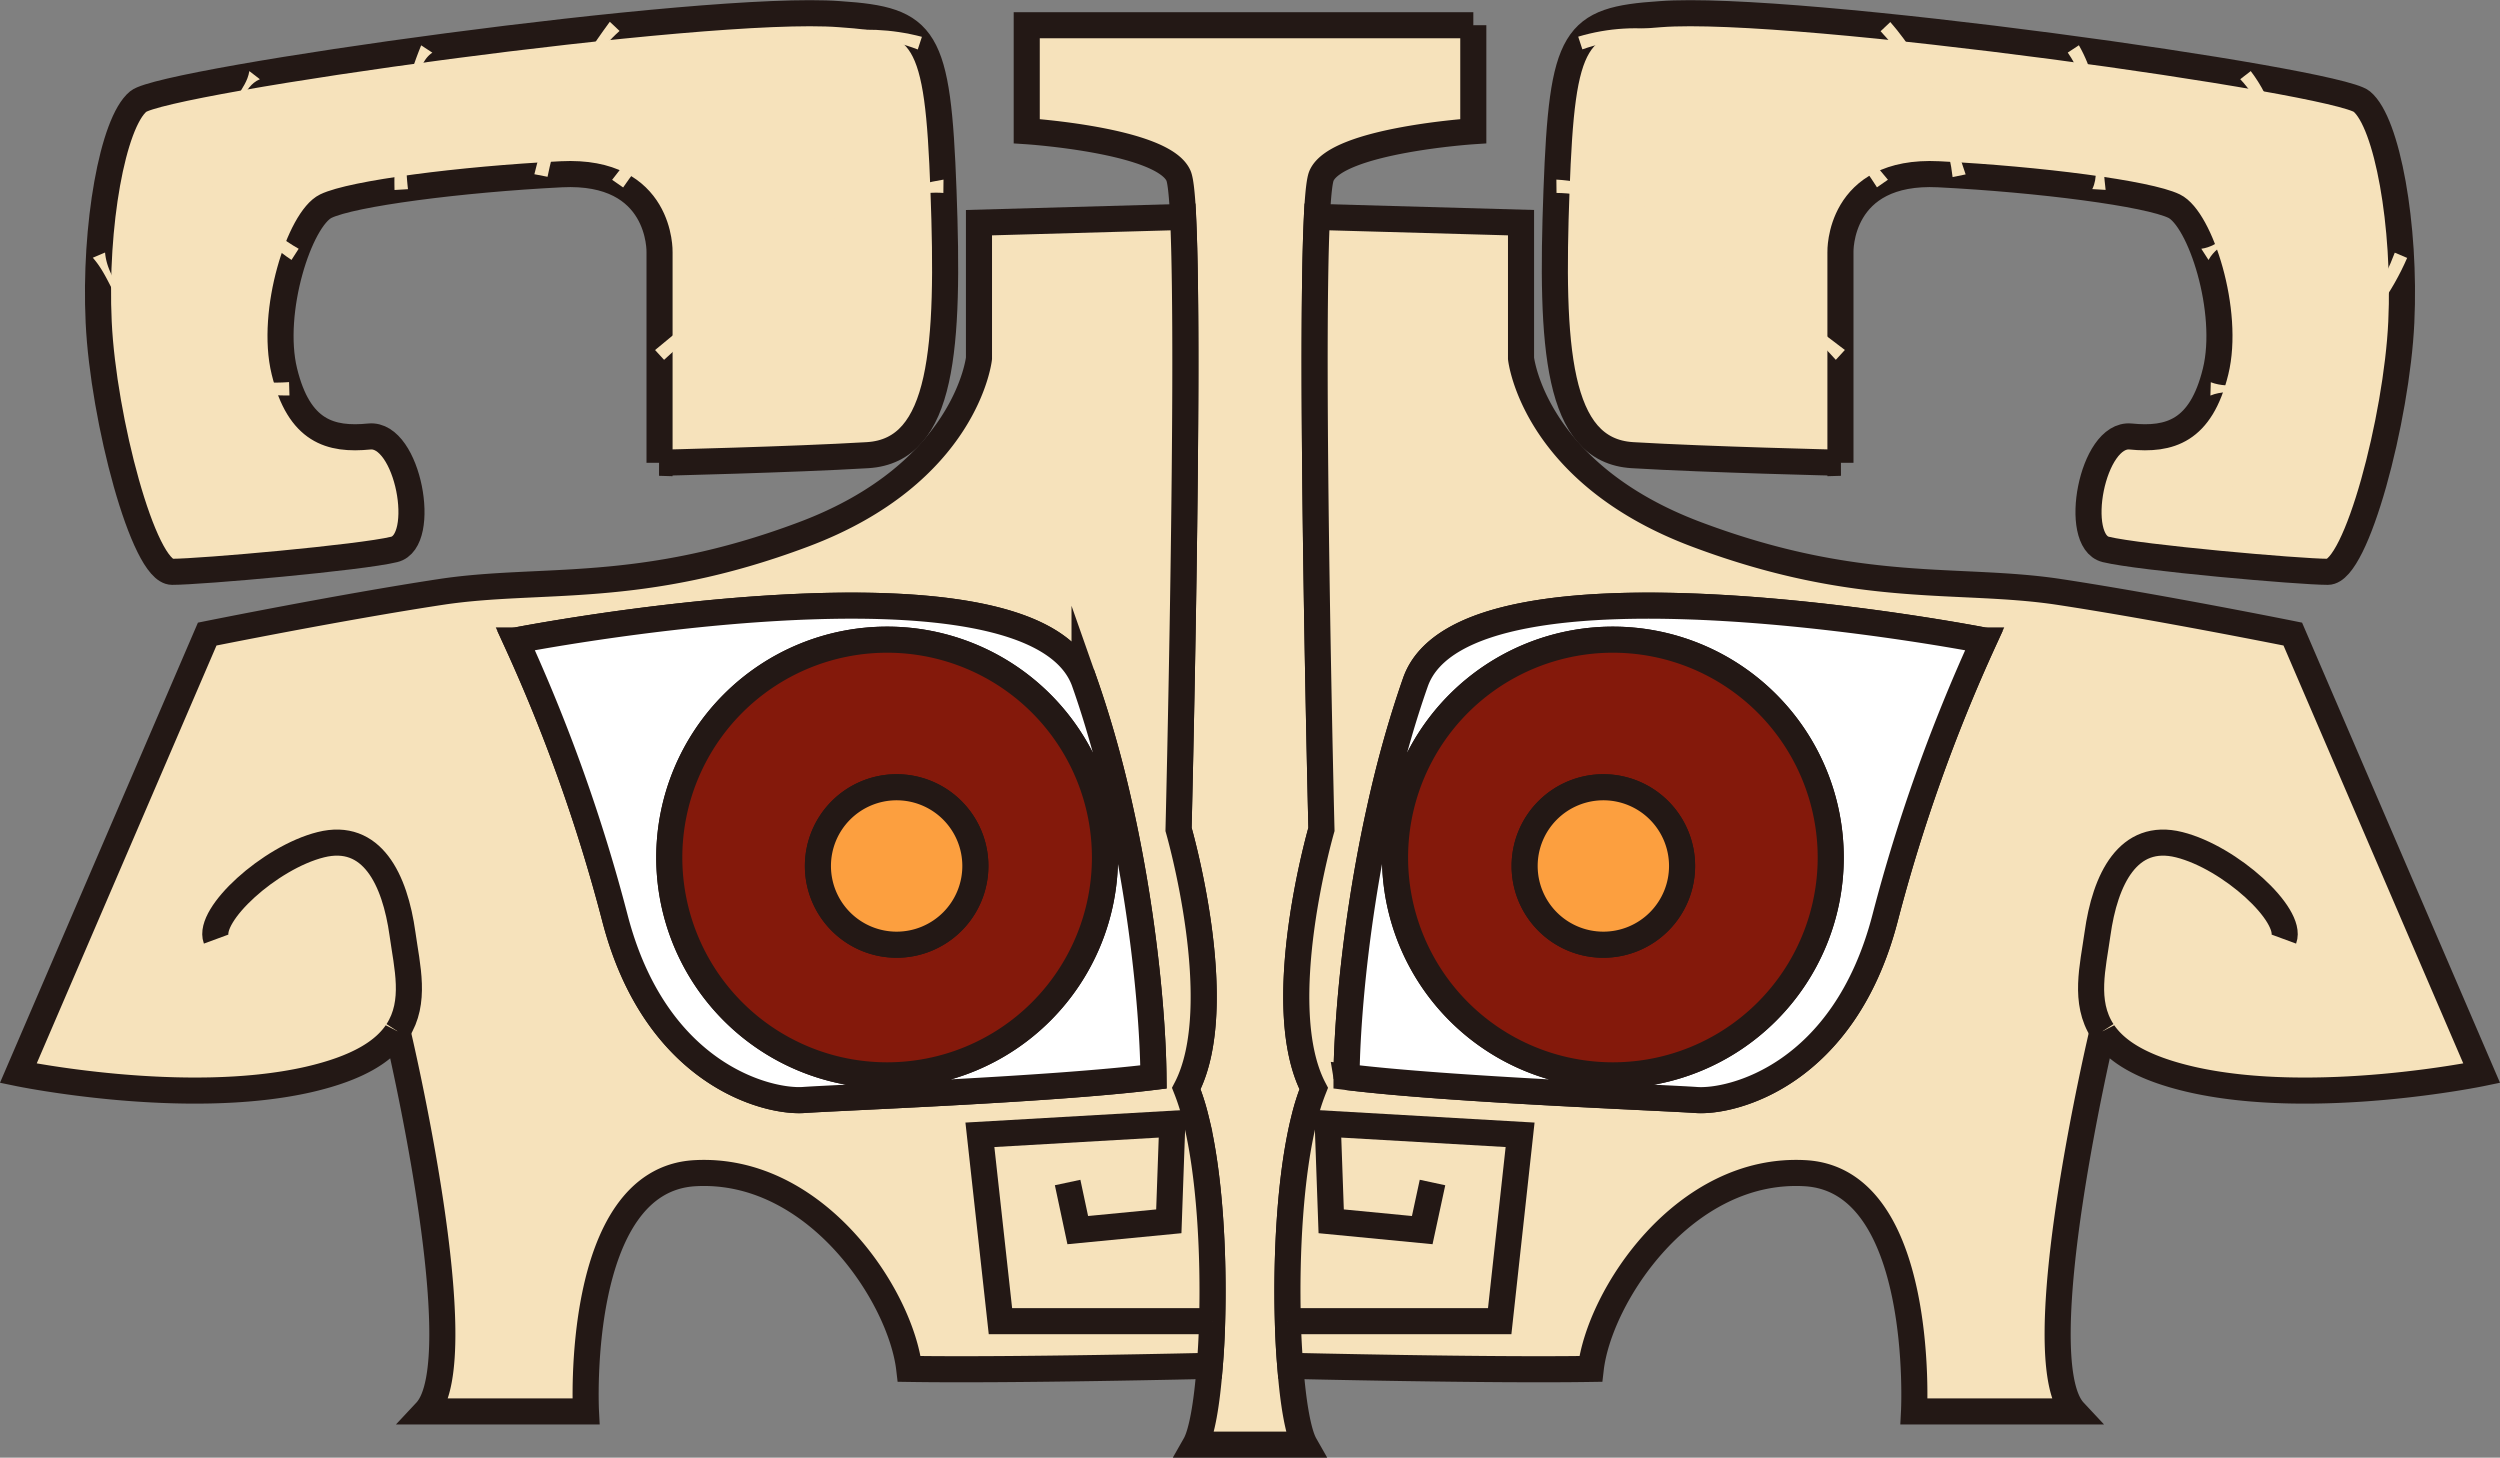 <svg xmlns="http://www.w3.org/2000/svg" width="479.138" height="279.372" viewBox="0 0 479.138 279.372">
  <rect x="0" y="0" width="479.138" height="279.372" fill="#808080" stroke="none"/>
  <g id="oodargon-1" transform="translate(-162.393 -6.966)">
    <g id="组_272" data-name="组 272" transform="translate(165.9 9.499)">
      <path id="路径_390" data-name="路径 390" d="M327.134,1.4V21.713s-26.164,1.712-29.1,8.559c-.358.843-.639,3.373-.843,7.154,0,.23-.026.46-.026.715-1.354,27.85.869,117.379.869,117.379s-9.786,33.752-1.482,49.67a43.288,43.288,0,0,0-1.814,5.723c-2.683,10.655-3.5,25.934-3.143,38.862.077,3.015.23,5.9.46,8.559.537,7.256,1.533,12.9,2.785,15.1h-21c1.252-2.2,2.248-7.844,2.785-15.1.23-2.657.383-5.544.46-8.559.358-12.929-.46-28.208-3.143-38.862a43.276,43.276,0,0,0-1.814-5.723c8.3-15.918-1.482-49.67-1.482-49.67s2.223-89.529.869-117.379c0-.256-.025-.485-.025-.715-.2-3.781-.486-6.311-.843-7.154-2.938-6.848-29.1-8.559-29.1-8.559V1.4h85.594Z" transform="translate(-48.276 0.901)" fill="#f6e2bb" stroke="#231815" stroke-miterlimit="10" stroke-width="5"/>
      <path id="路径_391" data-name="路径 391" d="M391.563,188.553a43.285,43.285,0,0,0-1.814-5.723c8.3-15.918-1.482-49.67-1.482-49.67s2.223-89.529.869-117.379l-39.118,1.1v26.01s-2.351,22.025-33.676,33.752c-31.3,11.753-50.13,8.074-69.472,11.012-19.316,2.938-44.765,8.074-44.765,8.074L165.9,179.891s31.81,6.592,55.521,1.226c9.633-2.2,14.666-5.468,17.144-9.275,0,0,14.922,62.752,5.468,72.87h30.661s-2.3-44.356,20.875-45.659c23.149-1.3,39.45,23.481,41.085,37.508,19.9.307,56.39-.562,57.591-.588.23-2.657.383-5.544.46-8.559.358-12.929-.46-28.208-3.143-38.862Zm-56.824-4.471c-8.815.46-15.816.767-18.32.945-6.848.485-28.361-4.727-36.18-34.9a323.12,323.12,0,0,0-18.933-53.171s99.315-19.418,108.948,8a209.664,209.664,0,0,1,6.822,24.35c4.522,20.262,6.285,39.936,6.388,51.306-12.622,1.559-33.42,2.708-48.725,3.475Z" transform="translate(-165.9 23.263)" fill="#f6e2bb" stroke="#231815" stroke-miterlimit="10" stroke-width="5"/>
      <path id="路径_392" data-name="路径 392" d="M180.84,81.207c-1.712-4.65,10.271-15.637,20.057-18.09S215.1,69.709,216.56,80.236c.869,6.26,2.683,13.031-.971,18.626" transform="translate(-142.923 96.244)" fill="#f6e2bb" stroke="#231815" stroke-miterlimit="10" stroke-width="5"/>
      <path id="路径_393" data-name="路径 393" d="M255.3,101.96h-.026" transform="translate(-26.925 157.278)" fill="#f6e2bb" stroke="#231815" stroke-miterlimit="10" stroke-width="5"/>
      <path id="路径_394" data-name="路径 394" d="M282.539,121.64H241.965l-3.935-35.72L274.9,83.8l-.664,18.7-17.451,1.686-1.942-9.122" transform="translate(-53.734 129.038)" fill="#f6e2bb" stroke="#231815" stroke-miterlimit="10" stroke-width="5"/>
      <path id="路径_395" data-name="路径 395" d="M312.188,59.608c-9.633-27.416-108.948-8-108.948-8a323.121,323.121,0,0,1,18.933,53.171c7.818,30.175,29.332,35.388,36.18,34.9s47.141-1.967,67.045-4.42c-.153-15.969-3.577-48.265-13.21-75.655Zm-37.84,75.349a41.75,41.75,0,1,1,41.75-41.75A41.764,41.764,0,0,1,274.347,134.957Z" transform="translate(-107.834 68.606)" fill="#fff" stroke="#231815" stroke-miterlimit="10" stroke-width="5"/>
      <path id="路径_396" data-name="路径 396" d="M256.48,47.49a41.75,41.75,0,1,0,41.75,41.75,41.747,41.747,0,0,0-41.75-41.75Zm1.84,58.46a15.088,15.088,0,1,1,15.075-15.1,15.113,15.113,0,0,1-15.075,15.1Z" transform="translate(-89.966 72.574)" fill="#84190b" stroke="#231815" stroke-miterlimit="10" stroke-width="5"/>
      <path id="路径_397" data-name="路径 397" d="M256.055,73.635A15.088,15.088,0,1,1,240.98,58.56a15.092,15.092,0,0,1,15.075,15.075Z" transform="translate(-72.628 89.788)" fill="#fc9f3f" stroke="#231815" stroke-miterlimit="10" stroke-width="5"/>
      <path id="路径_398" data-name="路径 398" d="M279.5,86.658V46.288s.485-15.892-18.831-14.922-40.114,3.679-45.122,6.107S204.791,57.658,207.6,69.155s8.815,13.21,16.276,12.469,11.242,20.057,4.778,21.641-37.074,4.293-42.567,4.293S172.879,78.2,172.01,59.727s2.683-38.275,7.589-42.312S288.316-1.287,313.994.68c16.633,1.1,18.831,4.037,19.929,33.88s0,49.772-14.564,50.641-39.884,1.456-39.884,1.456Z" transform="translate(-156.603 -0.499)" fill="#f6e2bb" stroke="#231815" stroke-miterlimit="10" stroke-width="5"/>
      <path id="路径_399" data-name="路径 399" d="M300.652,53.524l-.971-15.2c-.664-9.479.383-21.411-8.943-27.007-4.139-2.657-9.173-3.6-14.155-3.807a287.112,287.112,0,0,0-30.329,1.38c-10.092.894-20.185,2.044-30.226,3.552-6.234.92-12.52,2.044-18.626,3.526-10.195,2.248-14.462,6.9-15.611,17.4-.894,9.939.664,20.262,1.38,30.2.588,4.982,1.405,10.041,3.3,14.538.945,2.2,2.325,4.318,4.318,4.574,5.826.639,18.115,3.449,17.758-5.672l.332-.051a7.211,7.211,0,0,1-.077,3.96c-3.245,6.311-12.6,4.395-18.32,3.807-3.041-.46-4.829-3.3-5.851-5.826-3.756-9.888-3.628-20.313-4.548-30.354-.562-9.863-1.814-22.152,6.183-29.613,2.811-2.683,7.1-3.679,10.731-4.727,6.183-1.482,12.545-2.606,18.805-3.526,20.211-2.759,40.447-5.059,60.887-4.8,15.3.256,24.477,9.147,23.839,24.682l.332,7.614.562,15.254H300.7Z" transform="translate(-144.513 7.825)" fill="#f6e2bb"/>
      <path id="路径_400" data-name="路径 400" d="M213.685,45.634c16.506-13.542,33.471-29,55.266-32.654l-.026,2.555c-16.3-1.252-41.75,21.156-53.528,31.989l-1.737-1.891h0Z" transform="translate(-91.63 18.909)" fill="#f6e2bb"/>
      <path id="路径_401" data-name="路径 401" d="M210.44,30.517C224.058,12.58,246.364-3.056,269.819,3.1l-.792,2.427c-22.05-8.559-44.535,8.994-56.467,26.445l-2.1-1.456h0Z" transform="translate(-96.638 1.423)" fill="#f6e2bb"/>
      <path id="路径_402" data-name="路径 402" d="M204.61,30.37c2.555-10.808,7.921-20.364,14.462-29.23L220.937,2.9c-7.691,6.873-11.779,18.064-13.8,27.952l-2.5-.485h0Z" transform="translate(-105.704 0.497)" fill="#f6e2bb"/>
      <path id="路径_403" data-name="路径 403" d="M194.13,30.607a68.823,68.823,0,0,1,5.11-27.7l2.146,1.405c-1.967,1.3-2.427,3.756-3.143,5.851a53.919,53.919,0,0,0-1.533,20.313l-2.555.153h0Z" transform="translate(-122.026 3.249)" fill="#f6e2bb"/>
      <path id="路径_404" data-name="路径 404" d="M194.445,41.045c-10.3-6.822-17.5-19.776-10.322-31.427.843-1.533,1.916-2.836,2.223-4.778L188.364,6.4c-1.737.741-2.581,2.248-3.373,3.7-2.376,4.318-3.424,9.556-1.942,14.308,1.942,6.337,7.078,11.242,12.75,14.487l-1.38,2.146h0Z" transform="translate(-142.066 6.251)" fill="#f6e2bb"/>
      <path id="路径_405" data-name="路径 405" d="M209.2,45.84a37.247,37.247,0,0,1-31.325-16.071c-2.632-3.219-3.6-7.18-6.388-10.322l2.351-1c.332,4.037,3.092,7.231,5.161,10.5a33.507,33.507,0,0,0,30.1,14.334l.077,2.555h0Z" transform="translate(-157.207 27.415)" fill="#f6e2bb"/>
      <path id="路径_406" data-name="路径 406" d="M261.178,227.415c.077,3.015.23,5.9.46,8.559,1.2.026,37.687.894,57.591.588,1.635-14.027,17.937-38.811,41.085-37.508,23.174,1.3,20.875,45.659,20.875,45.659H411.85c-9.454-10.118,5.468-72.87,5.468-72.87,2.478,3.807,7.512,7.077,17.144,9.275,23.711,5.366,55.521-1.226,55.521-1.226L453.778,95.728s-25.448-5.136-44.765-8.074c-19.342-2.938-38.173.741-69.472-11.012-31.325-11.728-33.676-33.752-33.676-33.752V16.879l-39.118-1.1c-1.354,27.85.869,117.379.869,117.379s-9.786,33.752-1.482,49.67a43.287,43.287,0,0,0-1.814,5.723c-2.683,10.655-3.5,25.934-3.143,38.862Zm11.242-46.809c.1-11.37,1.865-31.044,6.388-51.306a209.653,209.653,0,0,1,6.822-24.35c9.633-27.416,108.948-8,108.948-8a323.117,323.117,0,0,0-18.933,53.171c-7.819,30.175-29.332,35.388-36.18,34.9-2.5-.179-9.5-.485-18.32-.945C305.841,183.315,285.042,182.165,272.42,180.607Z" transform="translate(-17.86 23.263)" fill="#f6e2bb" stroke="#231815" stroke-miterlimit="10" stroke-width="5"/>
      <path id="路径_407" data-name="路径 407" d="M323.576,98.862c-3.654-5.6-1.84-12.366-.971-18.626,1.456-10.527,5.877-19.572,15.662-17.119s21.769,13.44,20.057,18.09" transform="translate(75.881 96.244)" fill="#f6e2bb" stroke="#231815" stroke-miterlimit="10" stroke-width="5"/>
      <path id="路径_408" data-name="路径 408" d="M261.326,101.96H261.3" transform="translate(-17.548 157.278)" fill="#f6e2bb" stroke="#231815" stroke-miterlimit="10" stroke-width="5"/>
      <path id="路径_409" data-name="路径 409" d="M261.13,121.64h40.6l3.909-35.72L268.77,83.8l.664,18.7,17.451,1.686,1.967-9.122" transform="translate(-17.812 129.038)" fill="#f6e2bb" stroke="#231815" stroke-miterlimit="10" stroke-width="5"/>
      <path id="路径_410" data-name="路径 410" d="M265.53,135.264c19.9,2.453,60.2,3.935,67.045,4.42s28.361-4.727,36.18-34.9a323.123,323.123,0,0,1,18.933-53.171s-99.315-19.418-108.948,8c-9.633,27.39-13.056,59.686-13.21,75.655Zm9.3-42.056a41.75,41.75,0,1,1,41.75,41.75,41.731,41.731,0,0,1-41.75-41.75Z" transform="translate(-10.97 68.606)" fill="#fff" stroke="#231815" stroke-miterlimit="10" stroke-width="5"/>
      <path id="路径_411" data-name="路径 411" d="M269.17,89.24a41.75,41.75,0,1,0,41.75-41.75,41.747,41.747,0,0,0-41.75,41.75Zm24.835,1.61a15.088,15.088,0,1,1,15.075,15.1,15.07,15.07,0,0,1-15.075-15.1Z" transform="translate(-5.309 72.574)" fill="#84190b" stroke="#231815" stroke-miterlimit="10" stroke-width="5"/>
      <path id="路径_412" data-name="路径 412" d="M278.89,73.635A15.088,15.088,0,1,0,293.965,58.56,15.092,15.092,0,0,0,278.89,73.635Z" transform="translate(9.806 89.788)" fill="#fc9f3f" stroke="#231815" stroke-miterlimit="10" stroke-width="5"/>
      <path id="路径_413" data-name="路径 413" d="M335.894,86.658V46.288s-.485-15.892,18.831-14.922,40.114,3.679,45.122,6.107,10.757,20.185,7.946,31.683-8.815,13.21-16.276,12.469-11.242,20.057-4.778,21.641,37.074,4.293,42.567,4.293,13.21-29.358,14.078-47.831S440.7,21.453,435.8,17.416,327.079-1.287,301.4.68c-16.633,1.1-18.831,4.037-19.929,33.88s0,49.772,14.564,50.641,39.884,1.456,39.884,1.456Z" transform="translate(13.331 -0.499)" fill="#f6e2bb" stroke="#231815" stroke-miterlimit="10" stroke-width="5"/>
      <path id="路径_414" data-name="路径 414" d="M289.29,53.44c.179-5.085.664-17.988.894-22.868-.613-15.535,8.457-24.4,23.839-24.682a402.869,402.869,0,0,1,75.936,7.461c4.855,1.226,10.655,2.121,14.487,5.57,8,7.461,6.72,19.725,6.183,29.613-1.175,8.329-.281,33.727-10.425,36.18-6.311,1.073-20.415,2.325-18.4-7.767l.332.051c-.588,5.953,5.647,6.848,10.323,6.49a66.814,66.814,0,0,0,7.435-.818c1.993-.256,3.373-2.376,4.318-4.574,3.73-9.275,3.577-19.751,4.548-29.69.613-10.3,2.1-24.375-8.432-30.1a49.625,49.625,0,0,0-7.052-2.351c-16.02-3.756-32.475-5.519-48.853-7.078A280.439,280.439,0,0,0,314.1,7.5c-4.957.179-10.016,1.15-14.155,3.807-9.352,5.647-8.3,17.5-8.943,27.007l-.971,15.2h-.715Z" transform="translate(25.979 7.883)" fill="#f6e2bb"/>
      <path id="路径_415" data-name="路径 415" d="M281.3,12.98c11.268.664,20.67,7,29.766,12.852,9.045,5.953,16.812,13.388,25.5,19.8l-1.737,1.891c-7.129-7.972-16.071-14.1-24.784-20.211C301.4,21.82,291.72,15.637,281.3,15.535l-.026-2.555h0Z" transform="translate(13.507 18.909)" fill="#f6e2bb"/>
      <path id="路径_416" data-name="路径 416" d="M282.9,3.241c23.583-7.026,45.25,10.169,59.38,27.416l-2.1,1.456C328.789,14,305.665-2,283.718,5.668l-.792-2.427h0Z" transform="translate(16.042 1.258)" fill="#f6e2bb"/>
      <path id="路径_417" data-name="路径 417" d="M307.43,1.15c7.384,8.432,11.038,18.78,14.462,29.23l-2.5.511c-1.15-10.246-6.873-20.517-13.8-27.952l1.865-1.763h0Z" transform="translate(51.326 0.513)" fill="#f6e2bb"/>
      <path id="路径_418" data-name="路径 418" d="M321.776,2.926c4.957,8.687,3.986,18.32,5.11,27.7l-2.555-.153c1.073-2.172.562-4.522.562-6.822-.409-6.592-1.482-13.925-5.263-19.342L321.776,2.9h0Z" transform="translate(73.159 3.234)" fill="#f6e2bb"/>
      <path id="路径_419" data-name="路径 419" d="M339.1,4.83c8.355,11.012,6.439,24.043-4.344,32.526-1.329,1.124-2.785,1.967-3.73,3.7l-1.38-2.146c3.526-.485,5.7-3.526,8.023-5.851,7.333-7.793,6.592-19.035-.562-26.649l2.018-1.559h0Z" transform="translate(88.741 6.235)" fill="#f6e2bb"/>
      <path id="路径_420" data-name="路径 420" d="M368.043,19.456C362.421,32.411,351,43.678,336.411,44.981c-2.019.281-4.011,0-6.081.869l.077-2.555c3.782,1.431,7.818.026,11.549-.818,11.523-3.194,19.648-13.159,23.711-24.018l2.351,1h0Z" transform="translate(89.798 27.431)" fill="#f6e2bb"/>
    </g>
  </g>
</svg>
